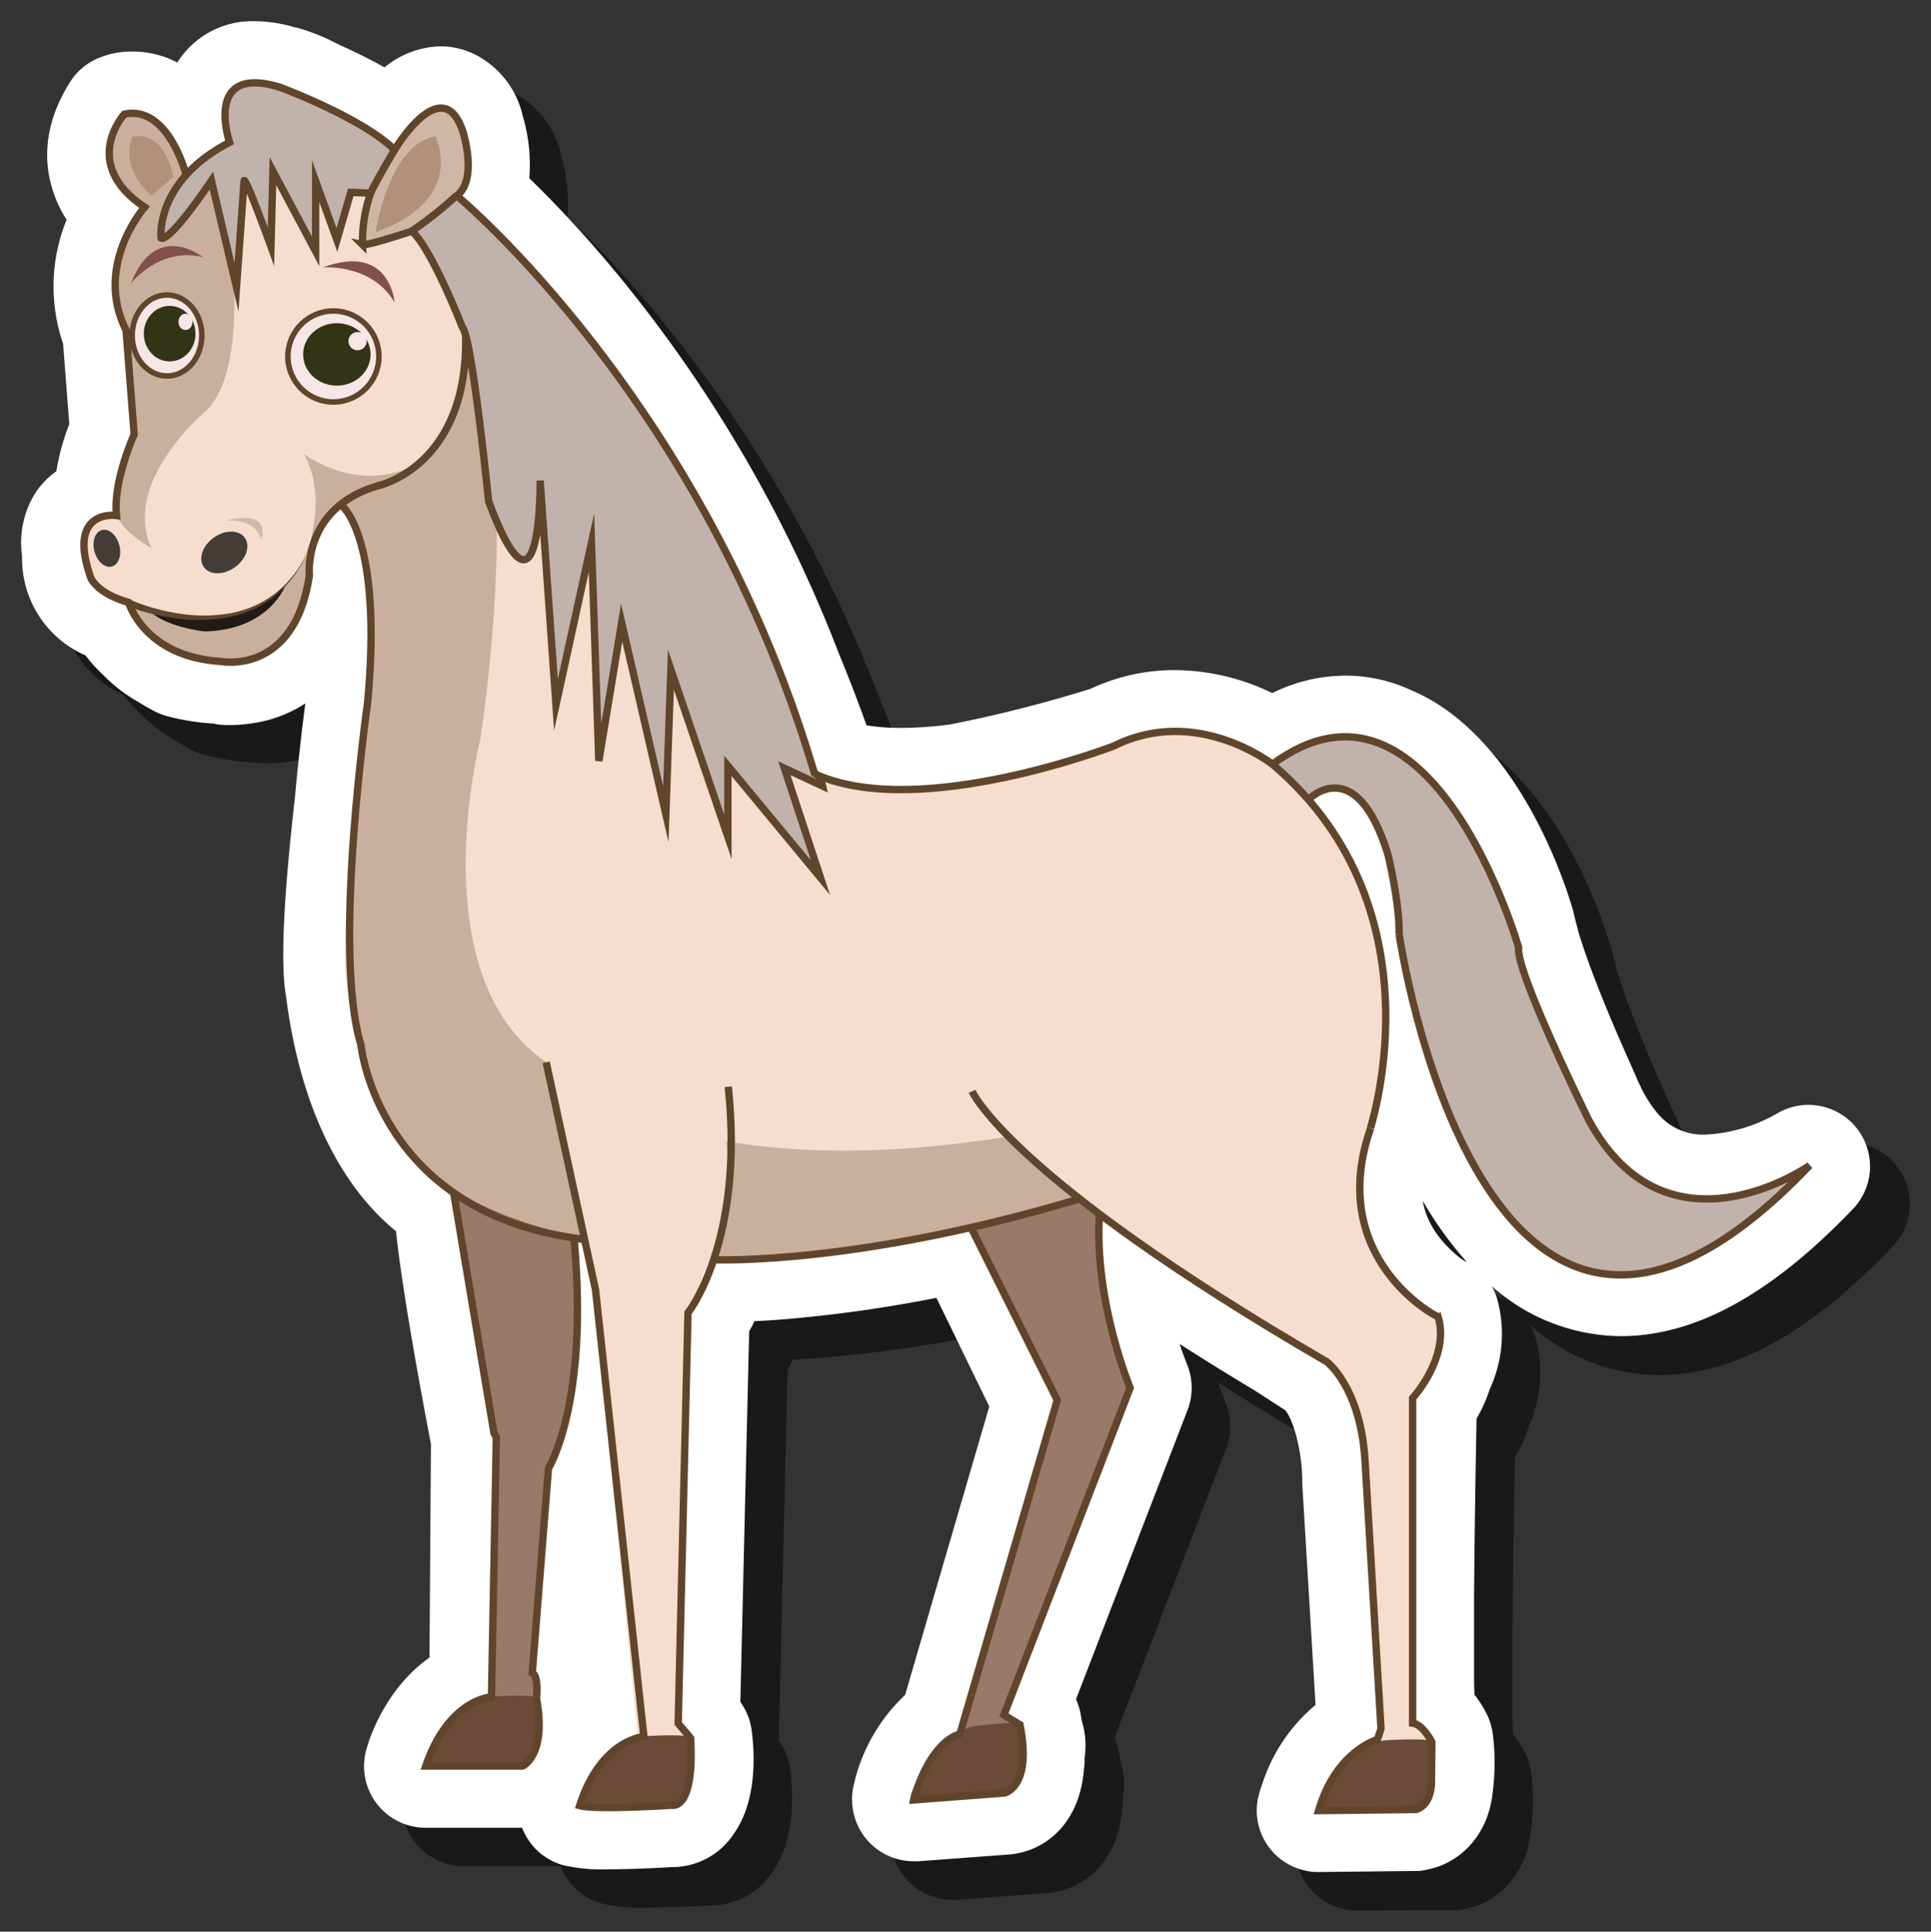 <svg id="f890e456-9d37-41dd-8451-c8b0efdf57b8" data-name="Layer 1" xmlns="http://www.w3.org/2000/svg" width="262.26" height="262.32" viewBox="0 0 262.26 262.32">
  <rect x="0" y="0" width="262.26" height="262.32" fill="#333333" stroke="none"/>
  <defs>
    <style>
      .a0a39393-8ce9-4e50-99bd-b77446862238 {
        opacity: 0.5;
      }

      .adea213c-453d-4737-aa7d-0127c1869a98 {
        fill: #fff;
      }

      .a91457d2-ea12-4b43-9602-8e6b8fd26e6b {
        fill: #f6ddcd;
      }

      .b7b678e6-ca41-408a-a109-1000d38f9e3c {
        fill: #997968;
      }

      .b82dbd58-0182-4078-a208-be14447887dd {
        fill: #6b4a37;
      }

      .b235b8a3-659b-4d4e-a181-411b160cdaad, .b570ced4-1b25-4735-9b46-9bb0fdd5dfa2 {
        fill: #c1b3ab;
      }

      .a736e89b-94ad-41be-8fba-4a660e590c4b {
        fill: #cbaf9d;
      }

      .b31112f3-a729-4622-a0d8-dc1ef8155bd3 {
        fill: #d0b6a5;
      }

      .e08d2bc1-1b6d-4412-9a71-efa32434ba9c {
        fill: #b2917c;
      }

      .aee895d3-8a5e-4def-a350-84eb7b0c0a98 {
        fill: #433c37;
      }

      .b10265cf-1eea-4103-92fe-870b269847d1 {
        fill: #211b18;
      }

      .ae385040-b752-4cd9-8a32-69d5fc42de8d {
        fill: #815049;
      }

      .b25ed7aa-10d1-41fc-9d2f-c0c9b940dd66, .f9e97f54-785c-496b-af5a-6bc2750afed0 {
        fill: #f7e6e6;
      }

      .b235b8a3-659b-4d4e-a181-411b160cdaad, .be71a4b3-f996-48e1-bec4-70282d7d33d9, .f9e97f54-785c-496b-af5a-6bc2750afed0 {
        stroke: #60452c;
        stroke-miterlimit: 10;
      }

      .f9e97f54-785c-496b-af5a-6bc2750afed0 {
        stroke-width: 0.75px;
      }

      .bcb4da74-cad8-4523-aa5d-3eae4c91212f {
        fill: #333316;
      }

      .ffcbef26-42f4-4193-a98a-7b395d2bcb99 {
        fill: #d4b8a7;
      }

      .be71a4b3-f996-48e1-bec4-70282d7d33d9 {
        fill: none;
      }

      .bbc1695e-2ce7-4f81-aecf-02fdecedfe27 {
        fill: #60452c;
      }
    </style>
  </defs>
  <g>
    <path class="a0a39393-8ce9-4e50-99bd-b77446862238" d="M184.31,259.44a8.37,8.37,0,0,1-8-10.87l.14-.43s.1-.31.26-.77a23.31,23.31,0,0,1,7.19-10.61l-1.8-30.18c0-.17,0-.34,0-.5,0-3.24-1-7.7-2.28-9.34-.84-.53-2.3-1.48-4.14-2.67q-5.37-3.23-10.22-6.33c.55,1.69,1,2.72,1,2.76a8.38,8.38,0,0,1,.08,6.21L151.37,236a8.64,8.64,0,0,1,.6,1.91s.05.27.12.7c0,.13,0,.26.07.39a11.23,11.23,0,0,1,.38,4.91q0,.76-.09,1.47c-.56,7.5-5.15,10.91-9.28,11.59-.25,0-.51.07-.77.09l-12.46.94c-.21,0-.42,0-.63,0A8.36,8.36,0,0,1,121,249.5a8.56,8.56,0,0,1,.23-1.88l.11-.43a23.87,23.87,0,0,1,6.86-11.76l11.44-39.23-7.18-14.74c-5.85,1.15-11.52,2-17,2.55-2.7.3-5.32.51-7.75.61-.26.5-.5.95-.74,1.36l-1.2,50.35a8.35,8.35,0,0,1,1.54,3.86c.45,3.4.7,9.69-2.44,14.08a10,10,0,0,1-8.22,4.49h-.18c-1.44.08-5.35.3-8.61.3a22.94,22.94,0,0,1-6.19-.58,8.33,8.33,0,0,1-5.07-4.06,10.23,10.23,0,0,1-.47-1H63a8.36,8.36,0,0,1-8-10.85l.13-.42c.39-1.28,2.61-7.79,8.37-11.84l.21-29c-.82-4.24-3.83-20.14-4.75-28.91-5.16-4.17-12.56-13.28-15-32-.74-4.28-.34-13.29,1.22-26.83.53-5.88,1.13-10.67,1.42-12.84a17.71,17.71,0,0,1-7.27,2.7,17.76,17.76,0,0,1-2.91.24,16.09,16.09,0,0,1-1.72-.09l-.59-.05a31.13,31.13,0,0,1-6.27-1,8.56,8.56,0,0,1-1.62-.61c-.19-.1-1.17-.6-2.47-1.42l0,0a21.25,21.25,0,0,1-4.64-3.54,20.9,20.9,0,0,1-2.35-2.61A14.28,14.28,0,0,1,8.23,80.74,12.63,12.63,0,0,1,9.88,72.4a11.2,11.2,0,0,1,3-3.18,30.68,30.68,0,0,1,1.77-6.39l-.85-10.92A23.81,23.81,0,0,1,12.53,43a24.11,24.11,0,0,1,1.75-7.94,15.91,15.91,0,0,1-2.1-4.57C11.3,27.3,11,22.27,14.73,16.38a8.44,8.44,0,0,1,4.57-3.53l.19-.06a11.59,11.59,0,0,1,3.56-.54h.15a13,13,0,0,1,6.09,1.5s.05-.08.07-.13A12,12,0,0,1,39.84,8.11,19.55,19.55,0,0,1,45.39,9l.15,0a28.06,28.06,0,0,1,4.2,1.55c.59.28,1.15.57,1.7.85q3.36,1.51,6,3a12.4,12.4,0,0,1,7.66-2.87,10.54,10.54,0,0,1,5.67,1.66A12.47,12.47,0,0,1,76.19,21a23.41,23.41,0,0,1,.88,8.46C86,38.05,106,60,119.15,94.07c1.6,3.86,2.84,7.16,3.72,9.65a28.11,28.11,0,0,0,4.71.36,50.92,50.92,0,0,0,6.75-.5,177,177,0,0,0,19-4.83,26.74,26.74,0,0,1,11.48-2.58A30.71,30.71,0,0,1,178,99.3a22.58,22.58,0,0,1,9.91-2.38,21.17,21.17,0,0,1,9,2c14.9,6.29,21.26,27.5,21.93,29.91,0,.16.09.32.13.48.12.57.29,1.24.51,2l0,.08c2.35,8,8,20,8.06,20.17l.12.27c.15.34.3.66.46,1l.26.53.16.29a18.88,18.88,0,0,0,1.86,2.75,8,8,0,0,0,6.5,2.86,21.73,21.73,0,0,0,9.72-2.88,8.36,8.36,0,0,1,10.43,12.9c-11.19,11.75-21.57,17.46-31.73,17.46a26.63,26.63,0,0,1-17.49-6.79,8.27,8.27,0,0,1,.72,1.7,18,18,0,0,1-1,12.29,20.8,20.8,0,0,1-1.79,4c-.1,4.75-.29,15.32-.34,24.51v9c0,1.81,0,3.11.07,4.05a17.38,17.38,0,0,1,1.65,2.59,8.48,8.48,0,0,1,.82,2.69,30.8,30.8,0,0,1-.05,7.86c-.6,6.21-4.72,9.73-8.69,10.54a9.79,9.79,0,0,1-1.36.23,6.34,6.34,0,0,1-.76,0Zm19.81-83a3.59,3.59,0,0,1,.34.17,48.73,48.73,0,0,1-6-8.33c.49,2.83,2.13,5.38,5,7.72l.5.33Z"/>
    <path class="adea213c-453d-4737-aa7d-0127c1869a98" d="M179.08,254.22a8.35,8.35,0,0,1-8-10.87l.13-.43s.1-.32.26-.77a23.3,23.3,0,0,1,7.2-10.62l-1.81-30.18c0-.17,0-.33,0-.5,0-3.23-1-7.7-2.29-9.33l-4.14-2.68q-5.37-3.22-10.21-6.33c.55,1.7,1,2.73,1,2.76a8.43,8.43,0,0,1,.07,6.21l-15.15,39.28a8.59,8.59,0,0,1,.61,1.92s.05.26.12.69a3.91,3.91,0,0,0,.07.39,11.23,11.23,0,0,1,.37,4.91c0,.51,0,1-.08,1.47-.57,7.51-5.16,10.91-9.29,11.59a6.48,6.48,0,0,1-.77.1l-12.45.93c-.21,0-.43,0-.63,0a8.37,8.37,0,0,1-8.36-8.52,8,8,0,0,1,.23-1.88l.1-.43a24,24,0,0,1,6.87-11.76L134.36,191l-7.18-14.75c-5.84,1.15-11.52,2-16.94,2.55-2.71.3-5.33.51-7.76.61-.25.5-.5,1-.73,1.36l-1.2,50.36a8.43,8.43,0,0,1,1.54,3.85c.44,3.41.69,9.69-2.45,14.08a10,10,0,0,1-8.21,4.49h-.19c-1.44.09-5.35.3-8.61.3a23.08,23.08,0,0,1-6.19-.57,8.35,8.35,0,0,1-5.07-4.07,7.64,7.64,0,0,1-.46-1H57.82a8.36,8.36,0,0,1-8-10.84l.13-.43c.39-1.28,2.61-7.79,8.38-11.84l.2-29c-.82-4.23-3.83-20.13-4.75-28.91-5.16-4.17-12.56-13.28-14.95-32-.74-4.28-.33-13.29,1.22-26.83.53-5.88,1.13-10.67,1.42-12.84a17.67,17.67,0,0,1-7.26,2.71,19.15,19.15,0,0,1-2.92.23c-.59,0-1.16,0-1.71-.08L29,98.26a31,31,0,0,1-6.27-1,7.71,7.71,0,0,1-1.62-.61c-.2-.1-1.17-.6-2.47-1.41l0,0A21,21,0,0,1,14,91.64,20.94,20.94,0,0,1,11.61,89,14.33,14.33,0,0,1,3,75.52a12.74,12.74,0,0,1,1.66-8.35,11,11,0,0,1,3-3.18A30.68,30.68,0,0,1,9.41,57.6L8.57,46.68a24,24,0,0,1,.48-16.85A15.79,15.79,0,0,1,7,25.26C6.07,22.08,5.8,17,9.51,11.15a8.35,8.35,0,0,1,4.57-3.52l.18-.07A11.64,11.64,0,0,1,17.82,7H18a13,13,0,0,1,6.08,1.49l.08-.12A12,12,0,0,1,34.61,2.88a19.5,19.5,0,0,1,5.55.87l.15,0a28.39,28.39,0,0,1,4.21,1.56l1.7.84q3.35,1.51,6,3a12.42,12.42,0,0,1,7.67-2.86A10.5,10.5,0,0,1,65.56,8,12.4,12.4,0,0,1,71,15.75a23.33,23.33,0,0,1,.89,8.46c8.9,8.61,29,30.58,42.08,64.63,1.59,3.86,2.83,7.17,3.72,9.66a29.14,29.14,0,0,0,4.7.35,50.57,50.57,0,0,0,6.75-.49,181.27,181.27,0,0,0,19-4.83A26.82,26.82,0,0,1,159.61,91a30.67,30.67,0,0,1,13.18,3.12,22.58,22.58,0,0,1,9.92-2.37,21.15,21.15,0,0,1,9,2c14.9,6.3,21.26,27.5,21.94,29.91l.12.48c.12.58.3,1.25.51,2l0,.09c2.34,8,8,20,8,20.17l.12.26c.15.35.31.66.46,1,0,0,.26.53.26.53l.16.28a17.2,17.2,0,0,0,1.87,2.75,8,8,0,0,0,6.49,2.86,21.71,21.71,0,0,0,9.72-2.87A8.36,8.36,0,0,1,251.83,164c-11.19,11.74-21.56,17.45-31.72,17.45a26.65,26.65,0,0,1-17.5-6.79,8.27,8.27,0,0,1,.72,1.7,17.85,17.85,0,0,1-1,12.29,20,20,0,0,1-1.79,4c-.09,4.74-.28,15.31-.34,24.51v9c0,1.81,0,3.12.07,4a15.45,15.45,0,0,1,1.65,2.6,8.42,8.42,0,0,1,.82,2.68,31.2,31.2,0,0,1,0,7.87c-.61,6.2-4.73,9.72-8.7,10.53a8.47,8.47,0,0,1-1.35.24l-.76,0Zm19.82-83,.33.17a49,49,0,0,1-6-8.32c.49,2.82,2.12,5.38,5,7.71.21.16.38.27.49.34Z"/>
    <g id="f4180965-abc8-42fd-b7bf-3d8cb797076d" data-name="h">
      <path class="a91457d2-ea12-4b43-9602-8e6b8fd26e6b" d="M19.33,28.23s-8.09-4.12-2.74-12.63c0,0,5.07-1.09,8.09,7.69L30,22.46s-.41.23,2.75-.57a23.44,23.44,0,0,1,5.21-.8l3-.27,5.35,1.07,4.12,1.53,8.37,3.16,1.64,5.35s3,6.45,3.43,7.55,1.24,2.88,1.24,2.88l1.1,2.33,1.37,3.16,1.21,10.49-1.21,6,3.62-2.93c5.5,2.75,7.73,3.79,7.73,3.79s-.17-1,2.06,2.23A53.5,53.5,0,0,1,84.82,74L91.7,85.32S93.25,87.9,96,92s4.47,5.84,5.67,7.73,10.23,9.09,26.21,7.35c0,0,16-2.85,27-7.12,0,0,18.82-6.64,31,22.93,0,0,5.11,9.65,0,31.24,0,0-6.22,14.21,9.1,24.73,0,0,1.11,6.64-2.77,11.07,0,0-.92,42.82,0,44.11s3.88,3,0,4.8c0,0-.37-.93-2.21,0a5.49,5.49,0,0,1-4.06,0l1.29-4.06-2-34s0-11.07-5.35-15.87c0,0-29.9-19.19-30.82-20.85,0,0-1.79,10.5,4.12,24.44L136.05,233s4.57,4,1.83,6.28l-2.95-2.4-4.24,2.4-.63-3.67,13.23-45.39-11.81-24.28A166.79,166.79,0,0,1,96,171.37s-1.75,6.26-2.8,7l-1.33,55.75s2,1.72,1.66,2.46l-7.59,1,.6-2.23-5.91-60.1L79.23,169l-1.51-.4s.92,22.77-3.49,30.86L72,227.27s2.48,5-1.18,4.36l-4.18-1.19.25-35.14s-5.29-27.12-5-32.81c0,0-11.79-4.75-14.77-28.6,0,0-1.59-4.84,2.75-36.47,0,0,1.94-25-3.56-28.34a6.19,6.19,0,0,0-4.4,5s1.65,20.07-17,15.12c0,0-6.32-3.16-7.69-7.15,0,0-6.33-.68-5.78-7,0,0-1.37-5.22,4.13-4.81,0,0-.22-6.22,2.4-11.05l-1.1-14.19s-2-5.18-.86-7.91A22,22,0,0,1,19.33,28.23Z"/>
      <path class="b7b678e6-ca41-408a-a109-1000d38f9e3c" d="M130.74,164.42,149.31,162s-1.33,14.94,4.18,26.49L136.35,232.9s4.63,3.29,1.82,6.28l-2.95-2.4-4.23,2.4-.63-3.67,13.23-45.39Z"/>
      <path class="b7b678e6-ca41-408a-a109-1000d38f9e3c" d="M61.54,160.32s4.58,32.28,5.55,34.3c1,2.18-.43,35.82-.43,35.82s4.74,1.4,5.4,1.13c0,0,2,.54.26-4.4l2.2-27.77s4.84-6.12,3.5-30.86Z"/>
      <path class="b82dbd58-0182-4078-a208-be14447887dd" d="M78.86,244.79s2.33-7.77,8.59-9c0,0,6-.42,6.35.21,0,0,1.14,8.75-2.55,9.11l-12.53.06Z"/>
      <path class="b82dbd58-0182-4078-a208-be14447887dd" d="M124.19,243.93s1.83-7.91,8-9.5c0,0,5.95-.81,6.34-.21,0,0,1.71,8.66-1.95,9.26l-12.49.88Z"/>
      <path class="b82dbd58-0182-4078-a208-be14447887dd" d="M179.22,245.42s2.39-7.87,8.78-9.08c0,0,6.11-.42,6.47.21,0,0,1.16,8.87-2.6,9.24l-12.79.06Z"/>
      <path class="b82dbd58-0182-4078-a208-be14447887dd" d="M58,239.4s2.34-7.77,8.6-9c0,0,6-.42,6.34.21,0,0,1.14,8.75-2.55,9.11l-12.52.06Z"/>
      <path class="b570ced4-1b25-4735-9b46-9bb0fdd5dfa2" d="M177.81,108.48s5.15-4.7,8.93,2.94a35.26,35.26,0,0,1,3.26,15.9s11.13,77,55.78,31c0,0-21.65,13.46-31-8.35,0,0-7.33-15.51-9.2-24,0,0-10.39-36.86-32.72-22.1C172.84,103.79,177.51,108.13,177.81,108.48Z"/>
      <path class="a736e89b-94ad-41be-8fba-4a660e590c4b" d="M61.64,37.28s10.21,17.42,3.61,63.06c0,0-8.63,33.48,10,44.57,0,0,15.19,17.24,63.05,9.21,0,0,6.87,6.77,11.11,7.89,0,0-33.55,10-52.9,9,0,0-27.78-2.1-38.59-12.24,0,0-9.23-6.81-10.69-29.64,0,0,2.32-33.14,3.3-37.19-.19-.92.63-19-3.83-23,0,0-4.48,1-4.47,8.42,0,0-.32,15.23-14.49,12.18a12.66,12.66,0,0,1-10.18-7.68s18,7.23,24-6.67c0,0,3.13-7.51-.31-13.57,0,0,8.2,6.38,16.79.5C58,62.2,65.85,54.89,61.64,37.28Z"/>
      <path class="a736e89b-94ad-41be-8fba-4a660e590c4b" d="M29.58,22.29s5.85,25.34-1.35,33.28c0,0-11.89,9.72-7.64,18.89,0,0-5.67-3.12-4.75-5.88,0,0,.52-7.29,2.38-9.55l-1.1-14.19s-4.62-6.52,2.51-16.71c0,0-8.37-4.2-2.75-12.63,0,0,5.11-1.68,8.1,7.69Z"/>
      <path class="b570ced4-1b25-4735-9b46-9bb0fdd5dfa2" d="M21.9,32.88s4.77-3.58,6.81-8.35L32.12,39l1-14.49,3.92,9.55V23.17l5.8,10.91V24.53l2.89,8,1.88-6.47,2.84.12,1.08,0S63.93,37.6,65.75,57.88c0,0-.78,16.39,5,17.69,0,0,2.86,3,2.66-10.3l2.09,30.48,4.82-22,1,29.62,3.1-18.77,6,26,.69-19.63,7.74,22.73V104l12.57,15.15-4.65-14.81,4.65,1.9S90.68,36.85,40.92,12.89c0,0-13.37-6.37-9.74,6.43C31.18,19.32,21.37,24.88,21.9,32.88Z"/>
      <path class="b31112f3-a729-4622-a0d8-dc1ef8155bd3" d="M49.23,33.23s16.38-1.77,13.92-13.92c0,0-1-10.09-8.73,0C54.42,19.31,48.14,28.45,49.23,33.23Z"/>
      <path class="e08d2bc1-1b6d-4412-9a71-efa32434ba9c" d="M51,31.54s1.83-12.08,8.13-13C59.12,18.55,63.53,27.06,51,31.54Z"/>
      <path class="e08d2bc1-1b6d-4412-9a71-efa32434ba9c" d="M20.55,26.57l3-2.54s-1-6.29-5.58-5.48C18,18.55,16,22.42,20.55,26.57Z"/>
      <path class="a91457d2-ea12-4b43-9602-8e6b8fd26e6b" d="M74.18,144.26s5.65,27.09,7.51,32c2.06.42,9.28-1.44,9.28-1.44l4.53-1.93s5.57-8.59,2.48-21.16L88.9,139.39Z"/>
      <ellipse class="aee895d3-8a5e-4def-a350-84eb7b0c0a98" cx="30.47" cy="75.02" rx="3.42" ry="2.47" transform="translate(-37.98 31.76) rotate(-35.6)"/>
      <ellipse class="aee895d3-8a5e-4def-a350-84eb7b0c0a98" cx="14.51" cy="74.46" rx="1.74" ry="2.57" transform="translate(-19.14 6.47) rotate(-15.31)"/>
      <path class="b10265cf-1eea-4103-92fe-870b269847d1" d="M20.11,82.7s11.55,3.92,18.66-3.23c0,0-2.14,6.1-11,6.28C27.8,85.75,22.05,85.13,20.11,82.7Z"/>
      <path class="ae385040-b752-4cd9-8a32-69d5fc42de8d" d="M43.85,36.32s6.68-.56,9.74,4.76C53.59,41.08,53,32.9,43.85,36.32Z"/>
      <path class="ae385040-b752-4cd9-8a32-69d5fc42de8d" d="M17.77,38.49s3.93-5.05,9.81-3.56C27.58,34.93,21.21,29.77,17.77,38.49Z"/>
      <g>
        <circle class="f9e97f54-785c-496b-af5a-6bc2750afed0" cx="45.28" cy="48.41" r="6.18"/>
        <ellipse class="bcb4da74-cad8-4523-aa5d-3eae4c91212f" cx="45.75" cy="48.13" rx="4.58" ry="4.24"/>
        <circle class="b25ed7aa-10d1-41fc-9d2f-c0c9b940dd66" cx="48.56" cy="46.33" r="1.24"/>
      </g>
      <g>
        <ellipse class="f9e97f54-785c-496b-af5a-6bc2750afed0" cx="22.68" cy="45.56" rx="4.73" ry="5.5"/>
        <ellipse class="bcb4da74-cad8-4523-aa5d-3eae4c91212f" cx="23.04" cy="45.31" rx="3.51" ry="3.77"/>
        <ellipse class="b25ed7aa-10d1-41fc-9d2f-c0c9b940dd66" cx="25.19" cy="43.71" rx="0.95" ry="1.11"/>
      </g>
      <path class="ffcbef26-42f4-4193-a98a-7b395d2bcb99" d="M30.47,70.74s4.05-.65,5,2.54C35.47,73.28,37.14,69,30.47,70.74Z"/>
      <path class="be71a4b3-f996-48e1-bec4-70282d7d33d9" d="M25.28,23.75s-2.4-9.53-8.4-8.25c0,0-6.09,6.72,2.75,12.63,0,0-6.94,7.91-2.51,16.71L18.22,59s-2.9,6.35-2.4,11c0,0-6.93-1-3.43,8.63.41.63,1.44,2.11,5.08,3.19,0,0,2.13,7.38,12.5,8,0,0,10,2,12.05-11.66,0,0-1-9.28,9.44-12.23,0,0,12.22-2.65,11.78-20.47"/>
      <path class="be71a4b3-f996-48e1-bec4-70282d7d33d9" d="M46.46,68.7S52,73,49.93,95.4c0,0-4.83,33.74-.92,46.44,0,0,2.2,23.13,30.51,26.49"/>
      <path class="be71a4b3-f996-48e1-bec4-70282d7d33d9" d="M74.18,144.26l6.7,30.89,6.57,60.68s-5.83.35-8.73,9.38c2.2.62,12.53-.06,12.53-.06s3.1.87,2.55-9.11l-1.69-2,1.33-55.76s7.69-9.63,5.47-30.7"/>
      <path class="be71a4b3-f996-48e1-bec4-70282d7d33d9" d="M61.59,161.86l5.5,32.76.32.58-.66,35.24s-5.77.21-8.93,9.38H71s3.31-1.47,1.86-9.17c0,0,.35-3.05-.57-3.48l2.2-27.77s5.5-8.75,3.5-30.86l-.13-.6"/>
      <path class="be71a4b3-f996-48e1-bec4-70282d7d33d9" d="M96.91,171.07s20.35.92,52.4-9.09"/>
      <path class="a91457d2-ea12-4b43-9602-8e6b8fd26e6b" d="M133.6,149.16s5.94,11,30.2,25.05l-2.23-10.34-11.35-7.94a5.76,5.76,0,0,0-1.52-.83C147.73,154.73,133.6,149.16,133.6,149.16Z"/>
      <path class="be71a4b3-f996-48e1-bec4-70282d7d33d9" d="M111.14,105.31c14.21,6,40.12-4,40.12-4,11.27-5.63,21.58,2.49,21.58,2.49,23.84,20.23,12.65,51,13.3,49.44-6.12,17.66,9,25.66,9.18,25.56,1.64,5.5-3.46,11.07-3.46,11.07V234c1.4.16,2.61,2.58,2.61,2.58l-.06,5.82c-.23,3-2.09,3.33-2.09,3.33l-13.24.15c2.36-8.1,8-9.65,8-9.65l.48-1.49-2.16-36.29c-.6-10.17-5.23-13.54-5.23-13.54-43.07-25-48.15-36.71-48.15-36.71"/>
      <path class="be71a4b3-f996-48e1-bec4-70282d7d33d9" d="M21.88,32.33c0,.05-.94-7.67,9.3-13,0,0-3.65-10.66,6.82-7.49,0,0,11.2,4.15,15.59,8.51,0,0,6.55-11,9.32-2.35,0,0,2,6.43-.87,8.58,0,0,33.52,27.66,48.56,78.4l.83.56.28,1.2-5.18-2.42,4.9,14.86L98.86,104v9.64L91.12,90.93l-.69,19.63-6-26-3.1,18.77-1-29.62-4.82,22L73.36,65.27s.25,22.17-7,2.8c0,0-2.23-22.15-3.56-23.62,0,0-4.16-10.68-6.87-13.06,0,0-6,2-6.69,1.84a19.69,19.69,0,0,1,1.1-7l-2.7-.11-1.88,6.47-2.89-8v9.55l-5.8-10.91-.27,10.25s-3.58-9.88-3.65-8.89L32.12,39,28.71,24.53S23.14,32.86,21.88,32.33Z"/>
      <path class="b235b8a3-659b-4d4e-a181-411b160cdaad" d="M53.59,20.34s-2.34,3.95-3.26,5.84"/>
      <path class="b235b8a3-659b-4d4e-a181-411b160cdaad" d="M55.92,31.39A55.66,55.66,0,0,0,62,26.57"/>
      <path class="be71a4b3-f996-48e1-bec4-70282d7d33d9" d="M177.81,108.48s6.41-6.43,10.71,7.61c0,0,1.59,6.59,1.5,10.72-.06-.34,11.21,78.22,55.76,31.46,0,0-19.28,13.56-30-6.16,0,0-10-20.25-9.53-23.45,0,0-11.73-40.93-33.44-24.87"/>
      <path class="be71a4b3-f996-48e1-bec4-70282d7d33d9" d="M131.88,166.69l11.71,23.43-13.23,45.39s-3.57.41-6.17,8.42l-.1.5,12.35-.94s3.79-.81,2.09-9.27l-2.18-1.32,17.14-44.43s-4.87-11.68-4.18-23.31"/>
      <path class="bbc1695e-2ce7-4f81-aecf-02fdecedfe27" d="M17.66,81.44a28.09,28.09,0,0,0,6.59,1.87,21.28,21.28,0,0,0,6.85,0,14.06,14.06,0,0,0,6.26-2.71,15.64,15.64,0,0,0,4.31-5.39,15.84,15.84,0,0,1-4.15,5.58,14.43,14.43,0,0,1-6.32,3,22,22,0,0,1-7,.23,29,29,0,0,1-6.88-1.69.5.5,0,1,1,.35-.93h0Z"/>
    </g>
  </g>
</svg>
